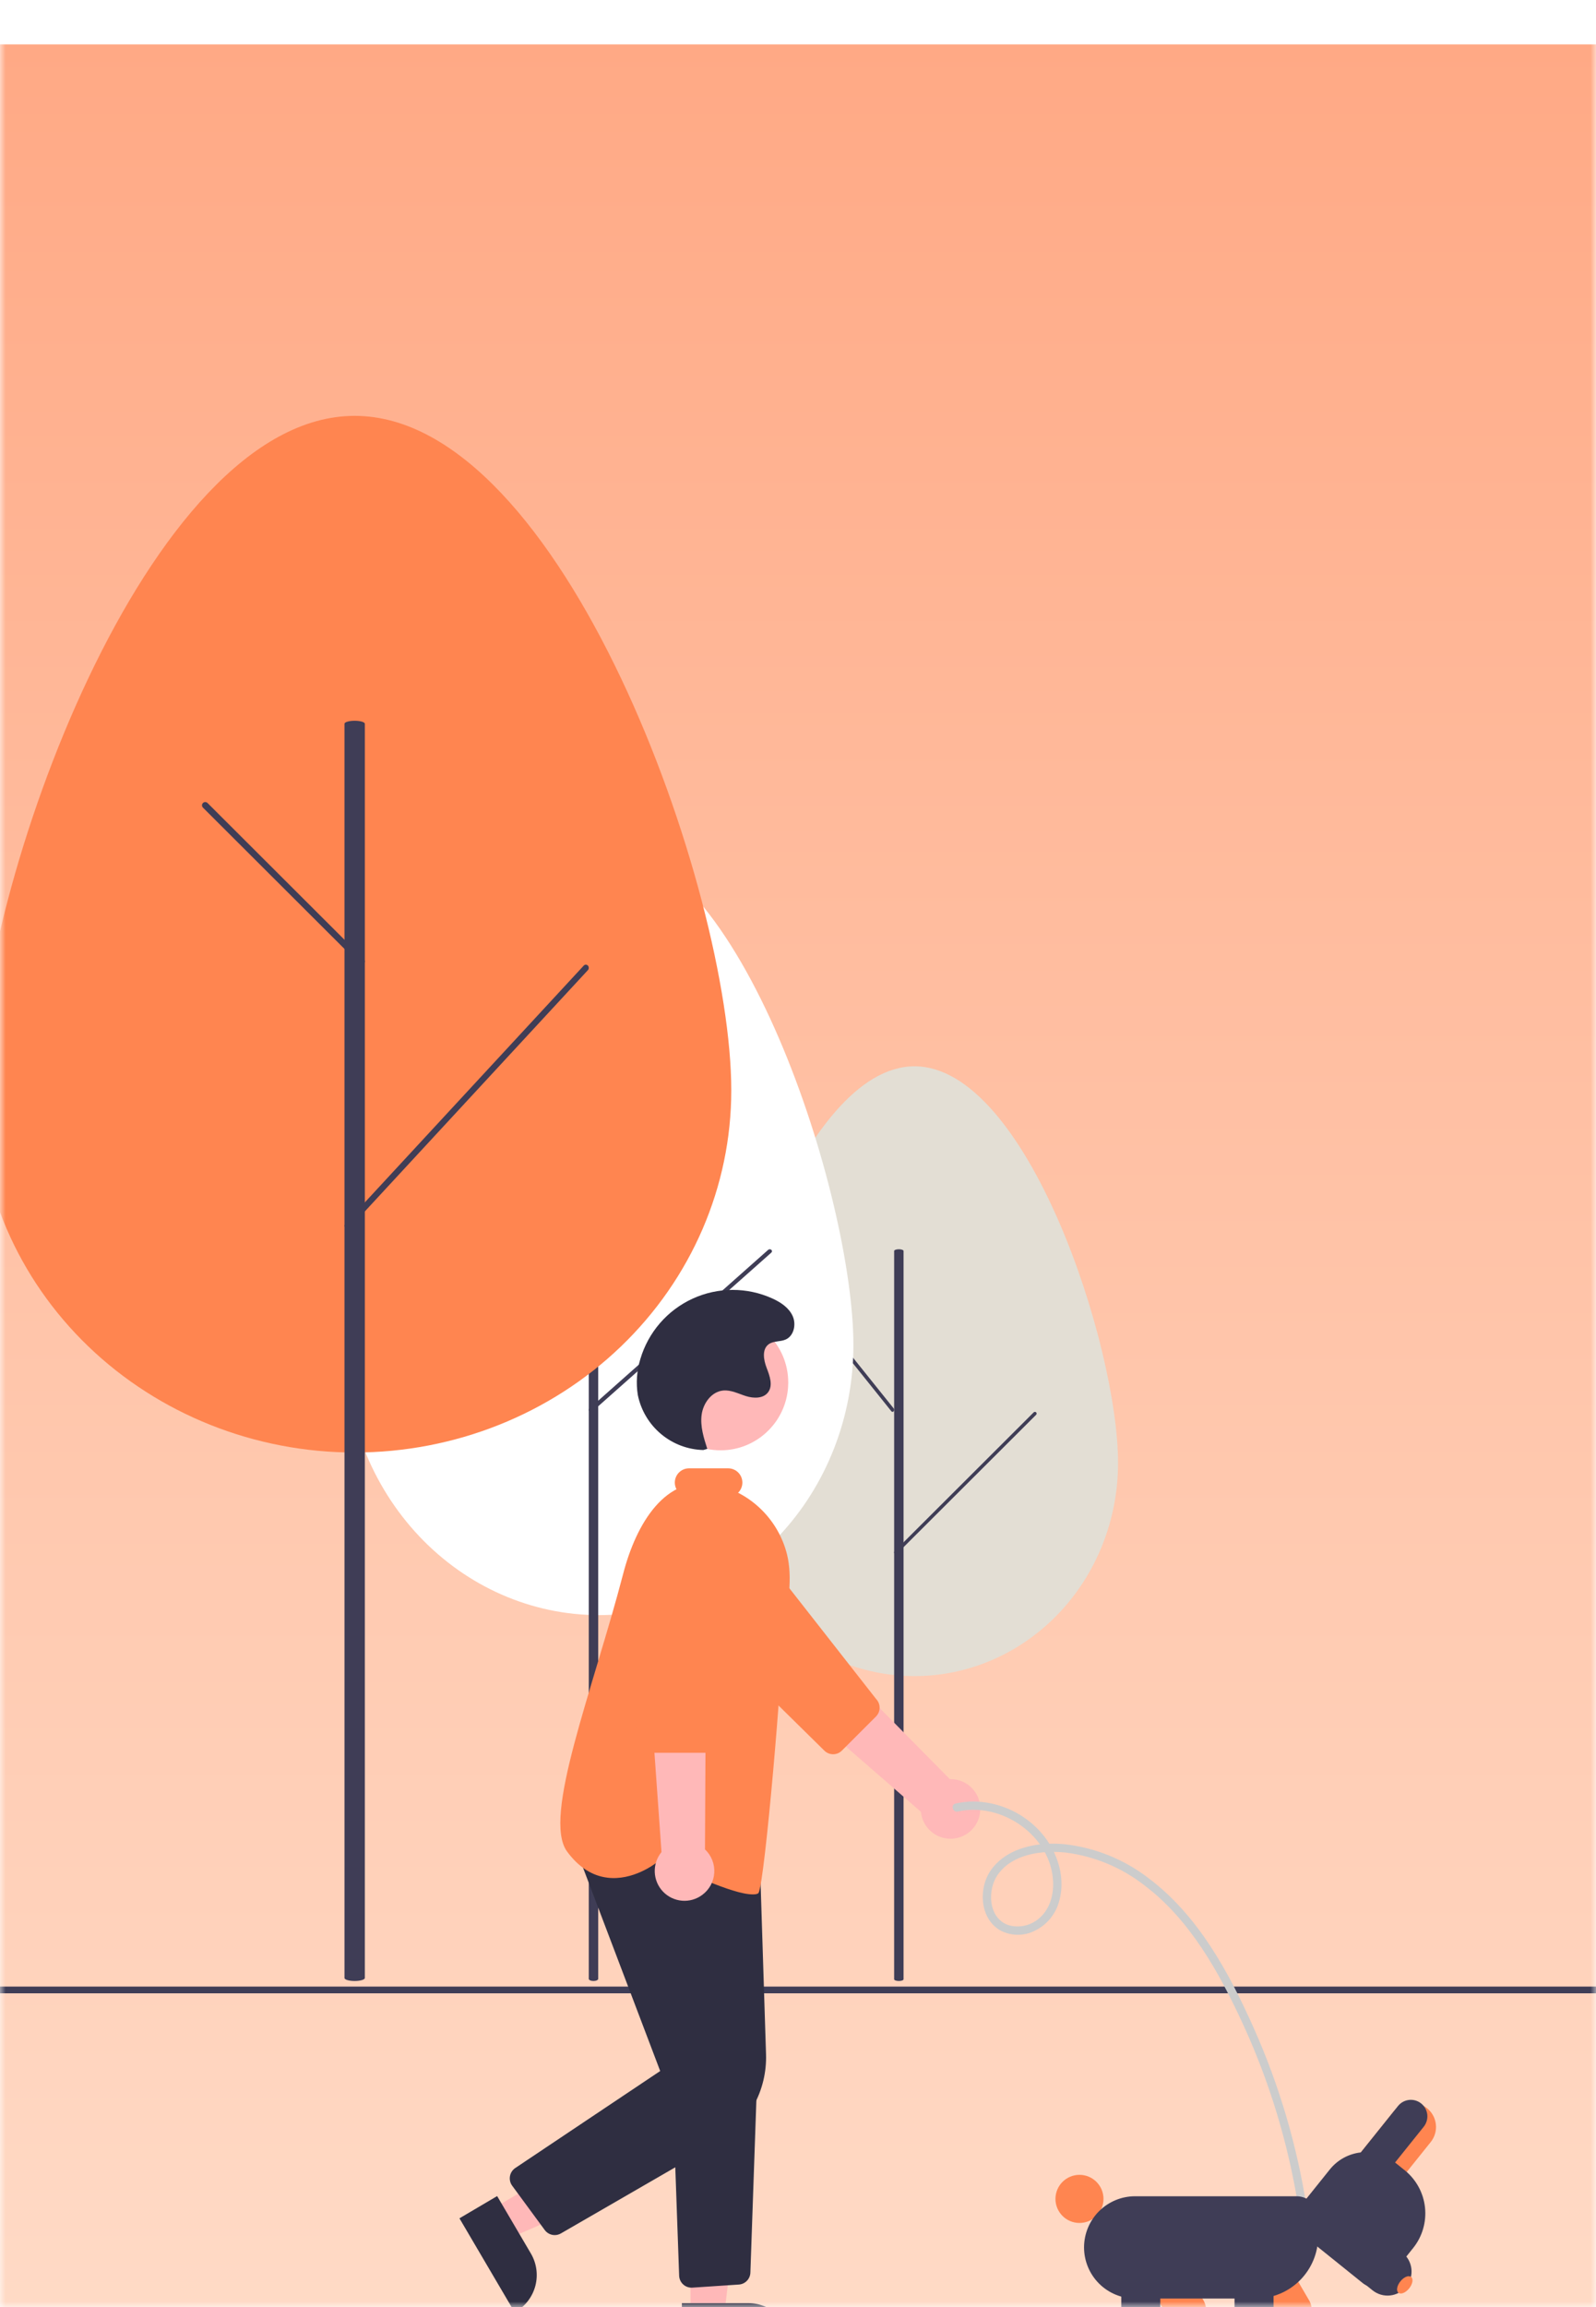<svg width="144" height="208" viewBox="0 0 144 208" fill="none" xmlns="http://www.w3.org/2000/svg">
<mask id="mask0_174_3388" style="mask-type:alpha" maskUnits="userSpaceOnUse" x="0" y="0" width="144" height="208">
<rect width="144" height="208" fill="#DEDEDE"/>
</mask>
<g mask="url(#mask0_174_3388)">
<g filter="url(#filter0_d_174_3388)">
<path d="M-82 8C-82 3.582 -78.418 0 -74 0H263.429V208H-74C-78.418 208 -82 204.418 -82 200V8Z" fill="url(#paint0_linear_174_3388)"/>
<g clip-path="url(#clip0_174_3388)">
<path d="M64.143 127.91C64.143 117.304 72.366 92.136 82.51 92.136C92.654 92.136 100.878 117.304 100.878 127.91C100.874 133.004 98.937 137.889 95.493 141.49C92.049 145.09 87.379 147.113 82.51 147.113C77.641 147.113 72.972 145.09 69.527 141.49C66.083 137.889 64.147 133.004 64.143 127.91Z" fill="#E3DED4"/>
<path d="M81.099 174.602C81.043 174.602 80.988 174.598 80.936 174.59C80.885 174.582 80.838 174.571 80.798 174.556C80.759 174.541 80.727 174.524 80.706 174.505C80.684 174.486 80.674 174.466 80.674 174.445V108.785C80.674 108.744 80.719 108.704 80.799 108.675C80.878 108.645 80.986 108.629 81.099 108.629C81.211 108.629 81.319 108.645 81.399 108.675C81.479 108.704 81.524 108.744 81.524 108.785V174.445C81.524 174.466 81.513 174.486 81.492 174.505C81.471 174.524 81.439 174.541 81.4 174.556C81.36 174.571 81.313 174.582 81.262 174.59C81.21 174.598 81.155 174.602 81.099 174.602Z" fill="#3F3D56"/>
<path d="M80.527 123.29C80.508 123.29 80.489 123.285 80.471 123.276C80.453 123.267 80.437 123.253 80.423 123.236L73.369 114.439C73.342 114.404 73.326 114.358 73.326 114.309C73.327 114.261 73.342 114.214 73.37 114.18C73.397 114.146 73.434 114.127 73.473 114.127C73.512 114.127 73.549 114.146 73.576 114.18L80.631 122.978C80.651 123.003 80.665 123.036 80.671 123.071C80.676 123.107 80.673 123.143 80.662 123.177C80.651 123.21 80.632 123.239 80.608 123.259C80.584 123.279 80.556 123.29 80.527 123.29Z" fill="#3F3D56"/>
<path d="M80.829 136.118C80.798 136.118 80.768 136.109 80.743 136.091C80.717 136.074 80.697 136.05 80.685 136.022C80.674 135.993 80.67 135.962 80.676 135.932C80.682 135.902 80.697 135.874 80.719 135.853L93.265 123.335C93.294 123.306 93.334 123.29 93.375 123.29C93.416 123.29 93.456 123.306 93.485 123.335C93.514 123.364 93.531 123.404 93.531 123.445C93.531 123.486 93.514 123.525 93.485 123.554L80.939 136.072C80.925 136.087 80.907 136.098 80.889 136.106C80.87 136.114 80.85 136.118 80.829 136.118Z" fill="#3F3D56"/>
<path d="M31.082 117.292C31.082 103.857 41.361 71.977 54.041 71.977C66.721 71.977 77 103.857 77 117.292C76.995 123.744 74.575 129.931 70.269 134.492C65.964 139.053 60.127 141.615 54.041 141.615C47.955 141.615 42.118 139.053 37.812 134.492C33.507 129.931 31.086 123.744 31.082 117.292Z" fill="white"/>
<path d="M53.548 174.602C53.492 174.602 53.437 174.597 53.385 174.587C53.334 174.577 53.287 174.563 53.247 174.544C53.208 174.526 53.176 174.505 53.155 174.481C53.133 174.457 53.123 174.432 53.122 174.406V92.331C53.123 92.279 53.168 92.229 53.248 92.193C53.327 92.156 53.435 92.136 53.548 92.136C53.66 92.136 53.768 92.156 53.848 92.193C53.928 92.229 53.973 92.279 53.973 92.331V174.406C53.973 174.432 53.962 174.457 53.941 174.481C53.919 174.505 53.888 174.526 53.849 174.544C53.809 174.563 53.762 174.577 53.711 174.587C53.659 174.597 53.604 174.602 53.548 174.602Z" fill="#3F3D56"/>
<path d="M52.939 108.629C52.915 108.629 52.891 108.624 52.869 108.615C52.847 108.606 52.827 108.592 52.81 108.575L43.992 99.778C43.975 99.761 43.962 99.741 43.953 99.719C43.944 99.697 43.939 99.673 43.939 99.649C43.939 99.6 43.958 99.554 43.992 99.52C44.027 99.485 44.073 99.466 44.122 99.466C44.171 99.466 44.217 99.485 44.251 99.52L53.069 108.317C53.094 108.343 53.112 108.375 53.119 108.411C53.126 108.446 53.122 108.483 53.108 108.516C53.095 108.55 53.071 108.578 53.041 108.598C53.011 108.618 52.975 108.629 52.939 108.629Z" fill="#3F3D56"/>
<path d="M53.322 123.29C53.283 123.29 53.244 123.279 53.211 123.26C53.178 123.24 53.153 123.213 53.138 123.18C53.123 123.148 53.119 123.112 53.126 123.078C53.134 123.043 53.153 123.011 53.181 122.987L69.311 108.681C69.349 108.648 69.4 108.629 69.453 108.629C69.506 108.629 69.557 108.648 69.594 108.681C69.632 108.714 69.653 108.759 69.653 108.806C69.653 108.853 69.632 108.899 69.594 108.932L53.464 123.238C53.445 123.254 53.423 123.267 53.399 123.276C53.375 123.285 53.349 123.29 53.322 123.29Z" fill="#3F3D56"/>
<path d="M-1.98 94.308C-1.98 76.278 13.234 33.493 32 33.493C50.766 33.493 65.98 76.278 65.98 94.308C65.98 102.967 62.4 111.27 56.027 117.393C49.655 123.515 41.012 126.955 32 126.955C22.988 126.955 14.345 123.515 7.973 117.393C1.6 111.27 -1.98 102.967 -1.98 94.308Z" fill="#FF8550"/>
<path d="M32 174.602C31.756 174.602 31.523 174.573 31.351 174.523C31.178 174.472 31.082 174.404 31.082 174.332V61.252C31.082 61.18 31.178 61.111 31.351 61.061C31.523 61.01 31.756 60.982 32 60.982C32.244 60.982 32.477 61.01 32.649 61.061C32.822 61.111 32.918 61.18 32.918 61.252V174.332C32.918 174.404 32.822 174.472 32.649 174.523C32.477 174.573 32.244 174.602 32 174.602Z" fill="#3F3D56"/>
<path d="M32.625 82.973C32.587 82.973 32.549 82.965 32.513 82.951C32.477 82.936 32.445 82.914 32.418 82.887L18.309 68.81C18.255 68.755 18.224 68.681 18.224 68.604C18.225 68.526 18.256 68.452 18.31 68.398C18.365 68.343 18.439 68.312 18.517 68.312C18.594 68.312 18.668 68.342 18.724 68.396L32.833 82.474C32.873 82.514 32.901 82.567 32.913 82.623C32.924 82.68 32.918 82.739 32.896 82.792C32.874 82.846 32.836 82.891 32.788 82.924C32.74 82.956 32.683 82.973 32.625 82.973Z" fill="#3F3D56"/>
<path d="M31.348 106.796C31.296 106.796 31.244 106.779 31.2 106.748C31.156 106.716 31.122 106.671 31.102 106.618C31.082 106.566 31.076 106.508 31.087 106.452C31.097 106.396 31.122 106.344 31.16 106.304L52.666 83.059C52.691 83.032 52.72 83.01 52.752 82.995C52.785 82.981 52.82 82.973 52.855 82.973C52.89 82.973 52.925 82.98 52.957 82.995C52.99 83.009 53.019 83.03 53.044 83.057C53.069 83.084 53.089 83.116 53.102 83.151C53.116 83.186 53.123 83.224 53.123 83.262C53.122 83.3 53.115 83.338 53.102 83.373C53.088 83.408 53.068 83.44 53.043 83.466L31.537 106.712C31.512 106.739 31.483 106.76 31.451 106.774C31.418 106.789 31.384 106.796 31.348 106.796Z" fill="#3F3D56"/>
<path d="M218.126 175.712H-6.972C-7.053 175.712 -7.13 175.68 -7.187 175.623C-7.244 175.566 -7.275 175.489 -7.275 175.408C-7.275 175.328 -7.244 175.251 -7.187 175.194C-7.13 175.137 -7.053 175.105 -6.972 175.105H218.126C218.206 175.105 218.283 175.137 218.34 175.194C218.397 175.251 218.429 175.328 218.429 175.408C218.429 175.489 218.397 175.566 218.34 175.623C218.283 175.68 218.206 175.712 218.126 175.712Z" fill="#3F3D56"/>
<path d="M88.42 159.463C88.477 159.077 88.448 158.682 88.336 158.308C88.225 157.934 88.032 157.588 87.772 157.296C87.513 157.005 87.192 156.773 86.834 156.619C86.475 156.464 86.088 156.391 85.698 156.403L68.6 139.092L65.222 143.82L83.091 159.349C83.154 160.004 83.455 160.613 83.937 161.06C84.419 161.508 85.048 161.763 85.705 161.777C86.362 161.791 87.001 161.563 87.501 161.137C88.002 160.71 88.329 160.115 88.42 159.463Z" fill="#FFB8B8"/>
<path d="M79.038 150.753L75.957 153.833C75.748 154.041 75.466 154.158 75.171 154.159C74.876 154.16 74.593 154.045 74.383 153.839L62.458 142.1C62.045 141.694 61.718 141.21 61.493 140.676C61.269 140.143 61.152 139.57 61.15 138.991C61.148 138.412 61.261 137.838 61.482 137.303C61.703 136.768 62.027 136.282 62.437 135.873C62.846 135.464 63.333 135.141 63.868 134.922C64.403 134.703 64.977 134.592 65.555 134.596C66.133 134.6 66.705 134.719 67.237 134.945C67.769 135.172 68.251 135.502 68.655 135.916L79.048 149.178C79.252 149.39 79.366 149.673 79.364 149.967C79.362 150.262 79.245 150.544 79.038 150.753Z" fill="#FF8550"/>
<path d="M65.016 126.757C68.387 126.757 71.119 124.02 71.119 120.645C71.119 117.27 68.387 114.533 65.016 114.533C61.645 114.533 58.913 117.27 58.913 120.645C58.913 124.02 61.645 126.757 65.016 126.757Z" fill="#FFB8B8"/>
<path d="M44.393 195.169L45.939 197.798L56.801 193.08L54.52 189.2L44.393 195.169Z" fill="#FFB8B8"/>
<path d="M44.856 193.993L47.899 199.17C48.154 199.604 48.321 200.083 48.391 200.581C48.461 201.079 48.432 201.586 48.306 202.073C48.18 202.559 47.96 203.016 47.657 203.418C47.355 203.819 46.977 204.157 46.544 204.412L46.437 204.475L41.454 195.998L44.856 193.993Z" fill="#2F2E41"/>
<path d="M62.299 204.64H65.346L66.795 192.873L62.299 192.873L62.299 204.64Z" fill="#FFB8B8"/>
<path d="M61.522 203.644L67.522 203.644C68.024 203.644 68.521 203.743 68.985 203.935C69.449 204.128 69.871 204.41 70.226 204.765C70.581 205.121 70.862 205.543 71.055 206.007C71.247 206.472 71.346 206.97 71.346 207.472V207.597L61.522 207.597L61.522 203.644Z" fill="#2F2E41"/>
<path d="M50.051 197.511C49.875 197.511 49.702 197.47 49.546 197.39C49.389 197.311 49.254 197.196 49.15 197.055L46.212 193.059C46.122 192.937 46.058 192.798 46.024 192.651C45.989 192.503 45.985 192.35 46.011 192.201C46.037 192.052 46.093 191.91 46.176 191.783C46.258 191.656 46.366 191.548 46.491 191.464L59.566 182.719L51.677 161.948L68.547 163.342L69.115 181.192C69.169 182.817 68.78 184.427 67.99 185.848C67.2 187.269 66.039 188.448 64.631 189.26L50.609 197.36C50.44 197.459 50.247 197.511 50.051 197.511Z" fill="#2F2E41"/>
<path d="M62.391 202.251C62.102 202.25 61.824 202.138 61.616 201.936C61.408 201.735 61.286 201.461 61.276 201.171L60.657 183.782L68.313 183.378L67.704 200.892C67.695 201.17 67.583 201.434 67.39 201.633C67.197 201.832 66.936 201.953 66.66 201.97L62.467 202.249C62.442 202.25 62.416 202.251 62.391 202.251Z" fill="#2F2E41"/>
<path d="M67.934 166.795C65.986 166.795 61.749 164.601 59.387 163.819C59.033 164.102 57.092 165.555 54.827 165.29C53.428 165.126 52.198 164.333 51.168 162.934C48.895 159.845 53.48 148.426 56.235 137.857C57.394 133.41 60.041 128.862 64.529 129.838C66.09 130.183 67.523 130.956 68.668 132.072C69.813 133.187 70.625 134.601 71.012 136.153C71.531 138.267 71.085 140.755 70.759 142.571C70.615 143.181 70.537 143.805 70.526 144.431C70.686 145.712 69.008 165.804 68.437 166.662C68.376 166.753 68.2 166.795 67.934 166.795Z" fill="#FF8550"/>
<path d="M63.374 166.83C63.687 166.597 63.946 166.298 64.131 165.954C64.316 165.61 64.423 165.229 64.445 164.839C64.468 164.449 64.404 164.058 64.26 163.695C64.115 163.332 63.893 163.006 63.608 162.738L63.729 138.391L58.002 139.346L59.684 162.978C59.267 163.486 59.05 164.13 59.076 164.788C59.101 165.445 59.366 166.07 59.821 166.545C60.275 167.02 60.888 167.311 61.543 167.364C62.198 167.417 62.85 167.227 63.374 166.83Z" fill="#FFB8B8"/>
<path d="M64.699 154.027H58.531C58.236 154.026 57.954 153.909 57.744 153.702C57.535 153.494 57.416 153.212 57.412 152.917L57.261 136.173C57.256 135.594 57.365 135.019 57.583 134.483C57.801 133.947 58.123 133.459 58.53 133.048C58.937 132.637 59.422 132.311 59.956 132.088C60.489 131.866 61.062 131.752 61.64 131.753C62.219 131.753 62.791 131.869 63.324 132.092C63.858 132.316 64.341 132.643 64.748 133.055C65.154 133.467 65.475 133.956 65.691 134.493C65.908 135.03 66.016 135.604 66.009 136.183L65.817 152.92C65.812 153.214 65.693 153.495 65.484 153.702C65.275 153.909 64.993 154.026 64.699 154.027Z" fill="#FF8550"/>
<path d="M63.462 126.731C62.061 126.697 60.713 126.187 59.638 125.285C58.564 124.384 57.827 123.144 57.547 121.769C57.374 120.686 57.452 119.578 57.775 118.53C58.127 117.338 58.729 116.235 59.543 115.295C60.356 114.356 61.361 113.602 62.49 113.084C63.618 112.566 64.845 112.297 66.087 112.294C67.328 112.291 68.556 112.555 69.687 113.068C70.435 113.406 71.171 113.893 71.513 114.64C71.856 115.386 71.641 116.43 70.893 116.766C70.403 116.986 69.789 116.878 69.355 117.193C68.732 117.646 68.892 118.609 69.171 119.328C69.449 120.047 69.764 120.918 69.297 121.531C68.862 122.103 67.993 122.085 67.308 121.87C66.623 121.655 65.948 121.294 65.234 121.368C64.192 121.475 63.444 122.512 63.305 123.551C63.167 124.59 63.493 125.628 63.815 126.626L63.462 126.731Z" fill="#2F2E41"/>
<path d="M86.423 159.322C90.387 158.424 94.879 161.53 95.018 165.699C95.058 166.872 94.714 168.103 93.813 168.901C93.44 169.243 92.986 169.485 92.494 169.602C92.001 169.719 91.487 169.708 91.001 169.57C89.15 168.95 89.051 166.368 90.044 164.989C91.388 163.121 94.051 162.802 96.164 163.024C98.753 163.354 101.206 164.376 103.263 165.985C107.388 169.097 110.015 173.868 112.14 178.476C114.317 183.204 115.899 188.184 116.852 193.302C116.972 193.945 117.081 194.589 117.181 195.236C117.209 195.33 117.274 195.41 117.36 195.457C117.447 195.505 117.548 195.517 117.643 195.49C117.737 195.46 117.815 195.395 117.863 195.309C117.91 195.223 117.922 195.122 117.897 195.027C117.027 189.442 115.42 183.998 113.117 178.837C110.891 173.842 108.085 168.661 103.621 165.328C101.407 163.62 98.765 162.56 95.987 162.263C93.645 162.055 90.873 162.551 89.417 164.59C88.268 166.198 88.385 168.872 90.162 169.992C90.653 170.272 91.206 170.424 91.77 170.435C92.335 170.447 92.894 170.317 93.395 170.057C93.934 169.791 94.408 169.411 94.785 168.943C95.162 168.475 95.433 167.93 95.579 167.347C96.21 165.031 95.251 162.527 93.609 160.872C92.067 159.314 89.971 158.432 87.781 158.418C87.253 158.424 86.728 158.486 86.214 158.605C85.746 158.711 85.955 159.428 86.423 159.322Z" fill="#CCCCCC"/>
<path d="M105.543 205.173L103.079 200.961L106.117 199.179L108.581 203.391C108.817 203.794 108.883 204.275 108.765 204.728C108.647 205.18 108.355 205.567 107.952 205.803C107.549 206.039 107.069 206.106 106.617 205.988C106.165 205.869 105.779 205.576 105.543 205.173Z" fill="#FF8550"/>
<path d="M97.397 196.417C98.593 196.417 99.563 195.446 99.563 194.248C99.563 193.05 98.593 192.078 97.397 192.078C96.2 192.078 95.23 193.05 95.23 194.248C95.23 195.446 96.2 196.417 97.397 196.417Z" fill="#FF8550"/>
<path d="M115.076 205.173L112.612 200.961L115.65 199.179L118.114 203.391C118.35 203.794 118.416 204.275 118.298 204.728C118.18 205.18 117.887 205.567 117.485 205.803C117.082 206.039 116.602 206.106 116.15 205.988C115.698 205.869 115.312 205.576 115.076 205.173Z" fill="#FF8550"/>
<path d="M97.808 198.619C97.81 197.396 98.295 196.225 99.158 195.36C100.022 194.496 101.192 194.01 102.412 194.008H116.987C117.503 194.009 117.998 194.214 118.363 194.58C118.727 194.945 118.933 195.44 118.933 195.957V197.618C118.932 199.105 118.341 200.532 117.29 201.584C116.24 202.636 114.815 203.227 113.329 203.229H102.412C101.192 203.228 100.022 202.742 99.158 201.877C98.295 201.013 97.81 199.841 97.808 198.619Z" fill="#3F3D56"/>
<path d="M101.169 205.716V200.835H104.69V205.716C104.69 206.184 104.505 206.632 104.174 206.963C103.844 207.293 103.397 207.479 102.93 207.479C102.463 207.479 102.015 207.293 101.685 206.963C101.355 206.632 101.169 206.184 101.169 205.716Z" fill="#3F3D56"/>
<path d="M111.386 205.716V200.835H114.906V205.716C114.906 206.184 114.721 206.632 114.391 206.963C114.061 207.293 113.613 207.479 113.146 207.479C112.679 207.479 112.231 207.293 111.901 206.963C111.571 206.632 111.386 206.184 111.386 205.716Z" fill="#3F3D56"/>
<path d="M125.71 186.403C126.071 185.955 126.593 185.668 127.164 185.606C127.735 185.544 128.307 185.712 128.755 186.072C129.203 186.432 129.489 186.955 129.552 187.526C129.615 188.098 129.448 188.671 129.089 189.12L125.528 193.56L122.149 190.843L125.71 186.403Z" fill="#FF8550"/>
<path d="M117.131 195.15L119.985 191.592C120.678 190.73 121.686 190.177 122.785 190.057C123.885 189.937 124.988 190.258 125.851 190.951L126.743 191.668C127.77 192.496 128.428 193.699 128.571 195.012C128.714 196.325 128.331 197.641 127.506 198.672L125.156 201.603C124.896 201.926 124.519 202.133 124.107 202.178C123.695 202.223 123.282 202.102 122.959 201.843L117.371 197.349C117.049 197.089 116.842 196.711 116.797 196.299C116.752 195.887 116.872 195.473 117.131 195.15Z" fill="#3F3D56"/>
<path d="M126.134 185.874C126.382 185.565 126.741 185.368 127.134 185.325C127.527 185.282 127.921 185.397 128.229 185.645C128.537 185.893 128.734 186.253 128.777 186.646C128.819 187.039 128.705 187.433 128.457 187.742L124.472 192.711L122.149 190.843L126.134 185.874Z" fill="#3F3D56"/>
<path d="M120.425 194.18L126.549 199.105C126.77 199.283 126.955 199.503 127.092 199.753C127.229 200.003 127.315 200.278 127.346 200.561C127.377 200.844 127.351 201.131 127.272 201.404C127.192 201.678 127.059 201.933 126.881 202.155C126.703 202.377 126.483 202.562 126.233 202.699C125.984 202.836 125.71 202.922 125.427 202.953C125.144 202.984 124.858 202.959 124.585 202.879C124.312 202.799 124.057 202.666 123.835 202.488L117.711 197.563L120.425 194.18Z" fill="#3F3D56"/>
<path d="M127.143 202.315C127.46 201.921 127.539 201.459 127.32 201.283C127.101 201.108 126.668 201.285 126.352 201.679C126.035 202.073 125.956 202.535 126.175 202.711C126.394 202.887 126.827 202.71 127.143 202.315Z" fill="#FF8550"/>
<path d="M65.698 130.951H62.169C61.829 130.951 61.502 130.815 61.262 130.574C61.021 130.333 60.886 130.007 60.886 129.666C60.886 129.325 61.021 128.998 61.262 128.757C61.502 128.516 61.829 128.381 62.169 128.381H65.698C66.038 128.381 66.364 128.516 66.605 128.757C66.846 128.998 66.981 129.325 66.981 129.666C66.981 130.007 66.846 130.333 66.605 130.574C66.364 130.815 66.038 130.951 65.698 130.951Z" fill="#FF8550"/>
</g>
</g>
</g>
<defs>
<filter id="filter0_d_174_3388" x="-86" y="0" width="353.429" height="216" filterUnits="userSpaceOnUse" color-interpolation-filters="sRGB">
<feFlood flood-opacity="0" result="BackgroundImageFix"/>
<feColorMatrix in="SourceAlpha" type="matrix" values="0 0 0 0 0 0 0 0 0 0 0 0 0 0 0 0 0 0 127 0" result="hardAlpha"/>
<feOffset dy="4"/>
<feGaussianBlur stdDeviation="2"/>
<feComposite in2="hardAlpha" operator="out"/>
<feColorMatrix type="matrix" values="0 0 0 0 0 0 0 0 0 0 0 0 0 0 0 0 0 0 0.25 0"/>
<feBlend mode="normal" in2="BackgroundImageFix" result="effect1_dropShadow_174_3388"/>
<feBlend mode="normal" in="SourceGraphic" in2="effect1_dropShadow_174_3388" result="shape"/>
</filter>
<linearGradient id="paint0_linear_174_3388" x1="90.714" y1="0" x2="90.714" y2="208" gradientUnits="userSpaceOnUse">
<stop offset="0" stop-color="#FFA985"/>
<stop offset="1" stop-color="#FFDBC7"/>
</linearGradient>
<clipPath id="clip0_174_3388">
<rect width="231.429" height="190.588" fill="white" transform="translate(-13 17)"/>
</clipPath>
</defs>
</svg>
